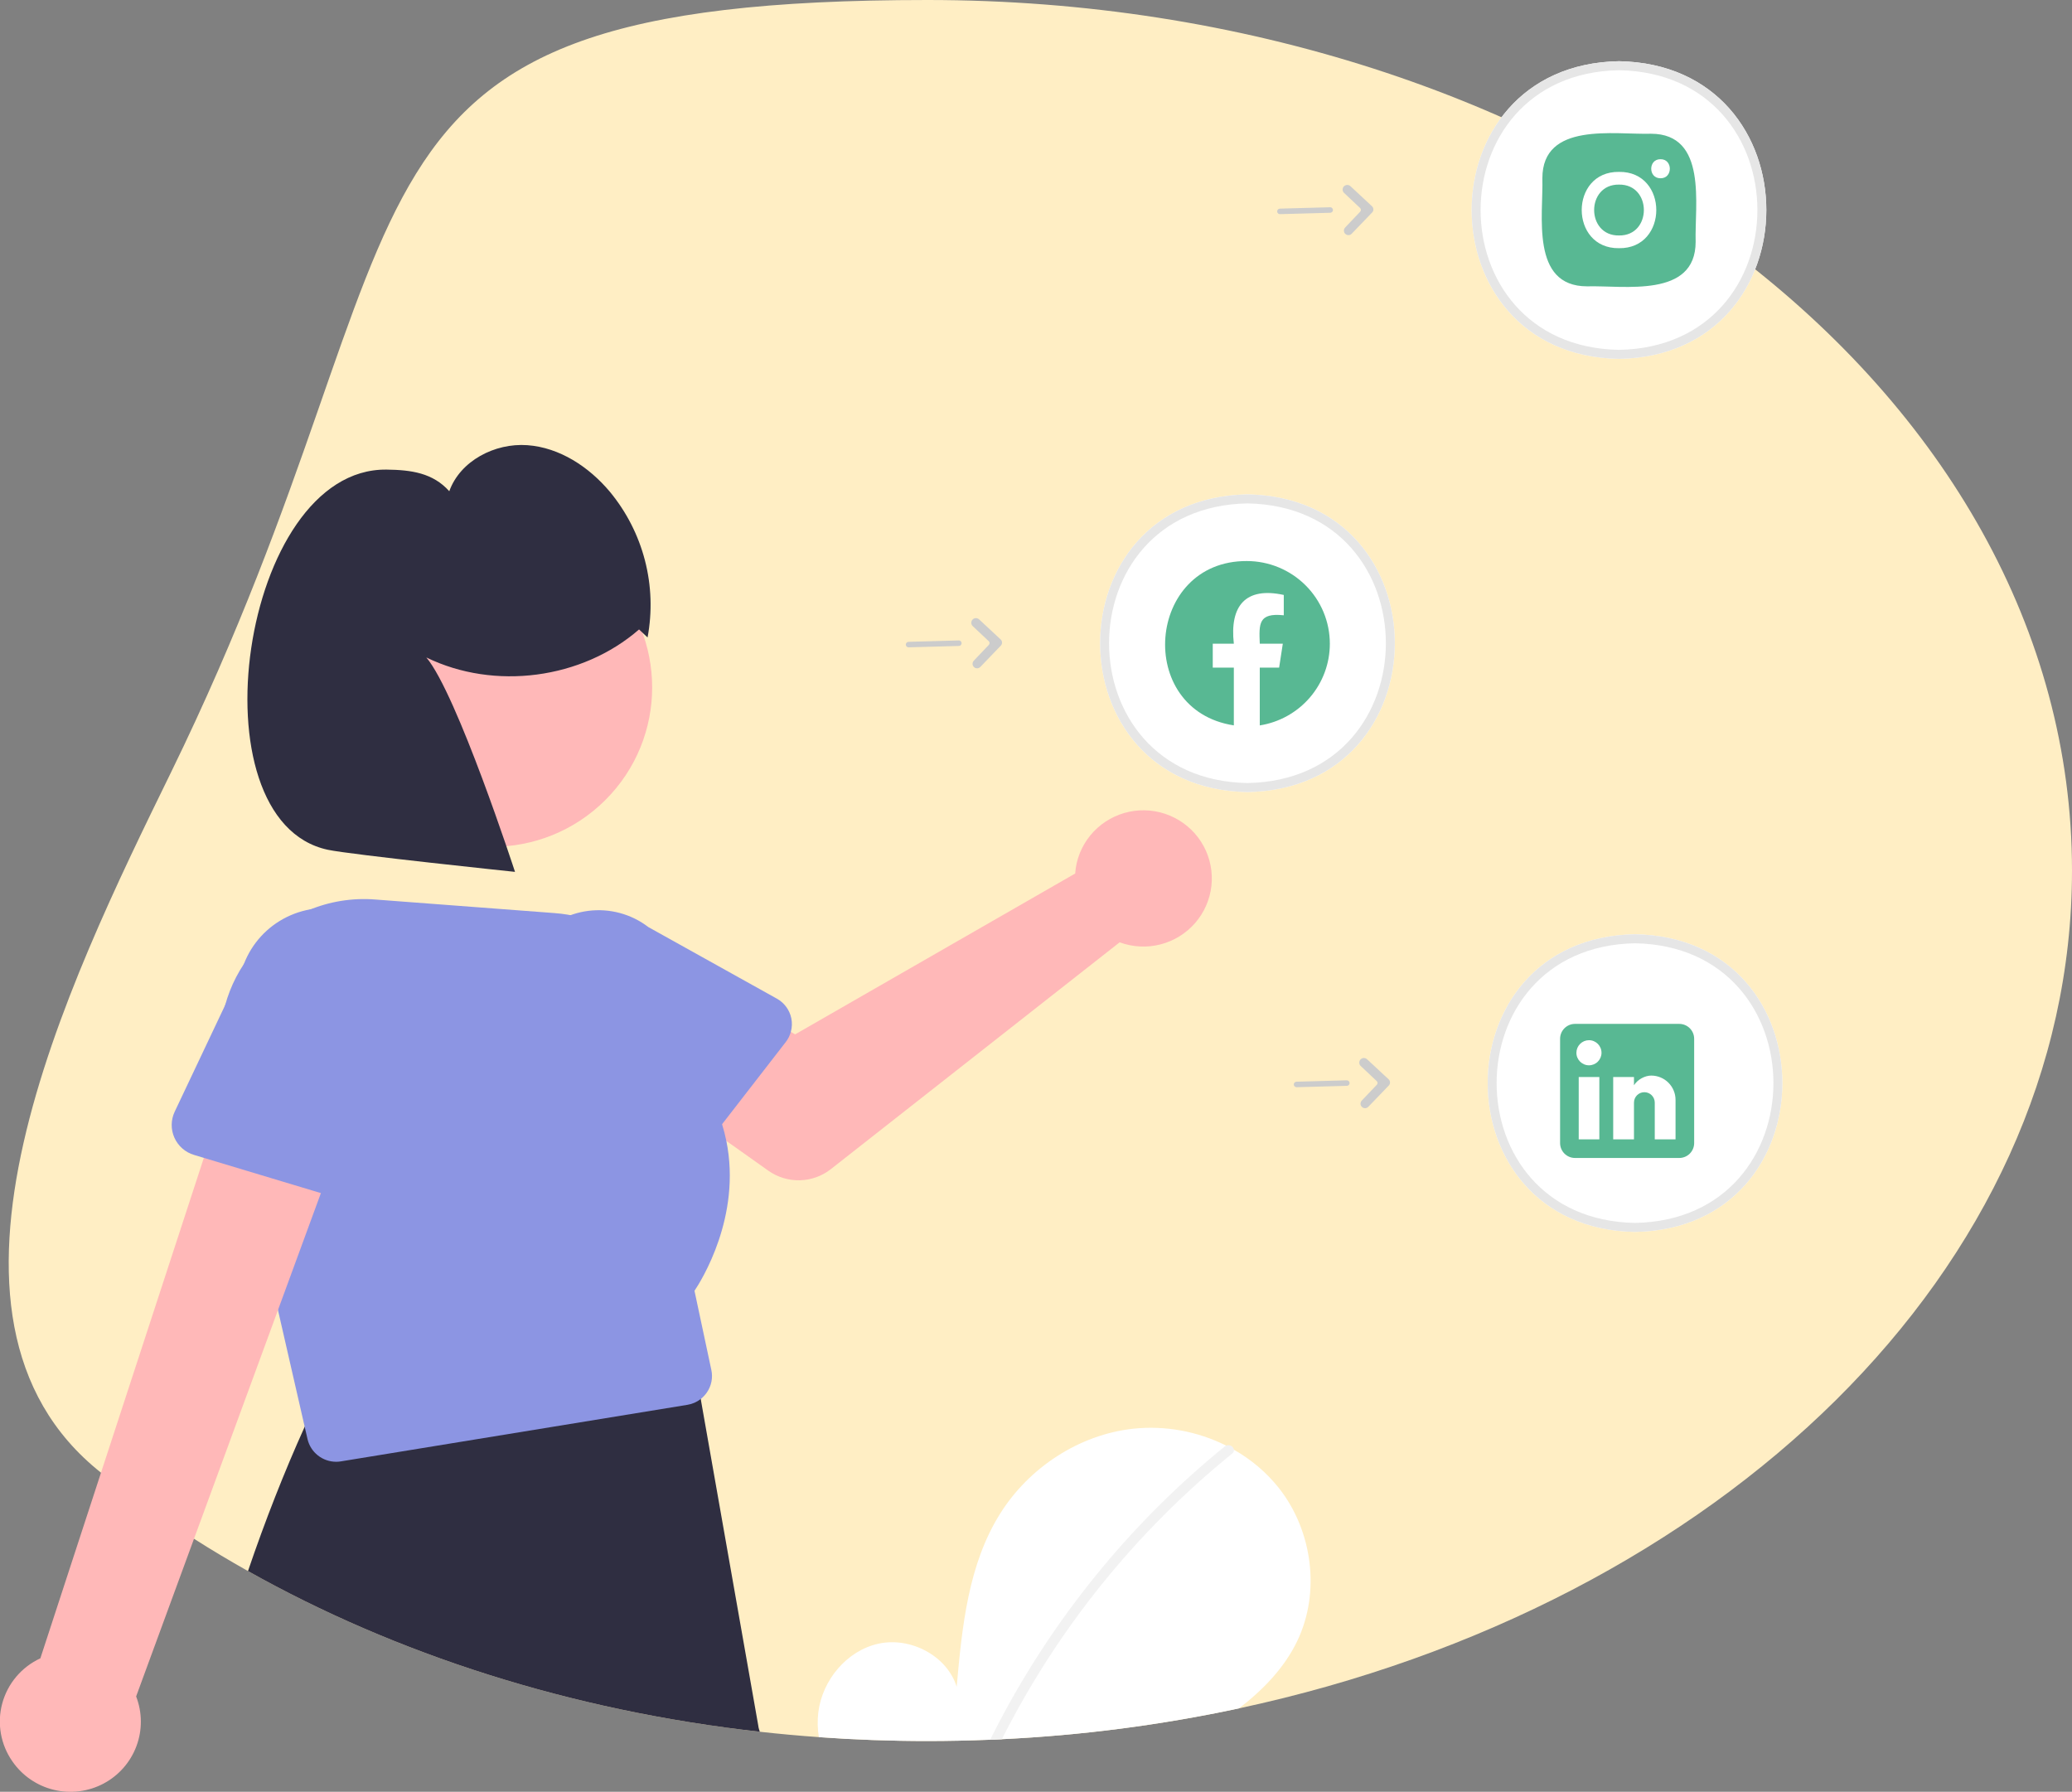 <svg width="170" height="147" viewBox="0 0 170 147" fill="none" xmlns="http://www.w3.org/2000/svg">
<rect x="0" y="0" width="170" height="147" fill="#808080" stroke="none"/>
<g clip-path="url(#clip0_105:1318)">
<path d="M170 71.417C170 104.121 141.096 131.69 101.656 140.154C95.251 141.525 88.744 142.371 82.2 142.684C81.882 142.7 81.564 142.716 81.243 142.727C79.54 142.797 77.824 142.833 76.095 142.834C73.09 142.834 70.119 142.727 67.185 142.515C65.557 142.399 63.942 142.252 62.342 142.073C46.773 140.335 32.447 135.692 20.346 128.89C18.834 128.041 17.358 127.158 15.917 126.241C13.278 124.569 10.731 122.759 8.286 120.818C-7.878 107.992 5.599 80.616 14.023 63.381C36.76 16.864 24.234 0 76.095 0C127.957 0 170 31.974 170 71.417Z" fill="#FFEEC4"/>
<path d="M132.833 29.442C116.714 29.154 116.717 5.307 132.834 5.021C148.952 5.309 148.95 29.157 132.833 29.442Z" fill="white"/>
<path d="M102.35 64.981C86.231 64.693 86.234 40.845 102.351 40.56C118.469 40.847 118.466 64.695 102.35 64.981Z" fill="white"/>
<path d="M134.148 101.068C118.029 100.781 118.031 76.933 134.148 76.647C150.267 76.935 150.264 100.783 134.148 101.068Z" fill="white"/>
<path d="M132.833 29.442C116.714 29.154 116.717 5.307 132.834 5.021C148.952 5.309 148.95 29.157 132.833 29.442ZM132.833 5.761C117.691 6.032 117.694 28.434 132.834 28.702C147.975 28.432 147.973 6.029 132.833 5.761Z" fill="#E6E6E6"/>
<path d="M62.285 141.903C62.248 141.788 62.223 141.67 62.21 141.55L57.528 114.975C57.521 114.907 57.511 114.839 57.496 114.772C57.397 114.287 57.15 113.845 56.789 113.506C56.428 113.166 55.971 112.946 55.48 112.875L28.784 112.99C28.279 112.915 27.763 113.002 27.311 113.24C26.859 113.477 26.496 113.852 26.274 114.31C25.839 115.211 25.414 116.125 24.998 117.051C23.313 120.784 21.763 124.73 20.346 128.89C32.447 135.692 46.773 140.335 62.342 142.073L62.285 141.903Z" fill="#2F2E41"/>
<path d="M88.344 70.79C88.279 71.077 88.236 71.369 88.216 71.663L65.239 84.859L59.654 81.659L53.701 89.418L63.035 96.041C63.789 96.576 64.697 96.853 65.622 96.831C66.548 96.808 67.441 96.488 68.168 95.917L91.862 77.308C92.931 77.702 94.095 77.763 95.2 77.482C96.305 77.201 97.297 76.592 98.046 75.736C98.795 74.879 99.263 73.817 99.391 72.689C99.518 71.561 99.297 70.421 98.757 69.421C98.218 68.421 97.385 67.608 96.37 67.091C95.355 66.573 94.206 66.376 93.076 66.524C91.945 66.673 90.887 67.161 90.042 67.922C89.197 68.684 88.605 69.684 88.344 70.79V70.79Z" fill="#FFB8B8"/>
<path d="M64.925 83.541C64.855 83.203 64.713 82.885 64.508 82.606C64.304 82.328 64.042 82.097 63.74 81.929L53.197 76.059C51.796 74.983 50.023 74.504 48.268 74.727C46.513 74.95 44.917 75.856 43.833 77.248C42.748 78.64 42.261 80.403 42.48 82.151C42.699 83.9 43.605 85.49 45 86.574L53.406 95.264C53.646 95.512 53.937 95.706 54.258 95.832C54.58 95.958 54.926 96.014 55.271 95.995C55.617 95.976 55.954 95.884 56.26 95.724C56.567 95.564 56.835 95.34 57.046 95.067L58.683 92.953L59.242 92.233L64.472 85.485C64.663 85.239 64.803 84.957 64.884 84.657C64.986 84.293 65 83.911 64.925 83.541Z" fill="#8C95E3"/>
<path d="M49.659 65.643C54.79 60.536 54.79 52.255 49.659 47.147C44.529 42.039 36.211 42.039 31.08 47.147C25.95 52.255 25.95 60.536 31.08 65.643C36.211 70.751 44.529 70.751 49.659 65.643Z" fill="#FFB8B8"/>
<path d="M56.98 105.898C57.508 105.113 60.862 99.812 59.593 93.598C59.5 93.137 59.383 92.682 59.243 92.233C58.645 90.363 57.69 88.625 56.43 87.115C56.446 86.698 56.442 86.289 56.417 85.881V85.879C56.231 83.048 55.025 80.379 53.019 78.363C51.014 76.348 48.344 75.121 45.503 74.91L30.81 73.798C28.919 73.645 27.018 73.951 25.273 74.691C23.527 75.43 21.987 76.582 20.787 78.045C20.511 78.378 20.252 78.726 20.012 79.086C20.012 79.086 20.011 79.086 20.011 79.086C20.011 79.086 20.011 79.087 20.01 79.087C20.01 79.087 20.01 79.087 20.01 79.087C20.01 79.088 20.01 79.088 20.01 79.088C19.083 80.48 18.469 82.054 18.207 83.704C17.946 85.353 18.044 87.039 18.495 88.647L18.62 89.195L20.187 96.034L22.806 107.476L24.998 117.051L25.23 118.061C25.352 118.59 25.651 119.061 26.077 119.4C26.503 119.738 27.032 119.923 27.577 119.924C27.708 119.924 27.838 119.914 27.968 119.892L56.398 115.252C56.8 115.188 57.178 115.023 57.497 114.772C57.688 114.62 57.856 114.441 57.995 114.24C58.18 113.973 58.308 113.671 58.371 113.353C58.435 113.035 58.432 112.707 58.363 112.39L56.98 105.898Z" fill="#8C95E3"/>
<path d="M1.028 144.52C0.546 143.835 0.22 143.054 0.074 142.23C-0.072 141.407 -0.035 140.561 0.183 139.753C0.401 138.946 0.794 138.195 1.335 137.555C1.875 136.915 2.55 136.401 3.312 136.048L19.499 86.501L28.88 90.932L11.169 139.176C11.678 140.49 11.687 141.943 11.191 143.262C10.696 144.581 9.732 145.674 8.483 146.332C7.233 146.991 5.783 147.17 4.409 146.836C3.035 146.502 1.832 145.678 1.028 144.52Z" fill="#FFB8B8"/>
<path d="M28.77 74.796C27.036 74.277 25.169 74.431 23.544 75.227C21.919 76.022 20.657 77.401 20.012 79.086C20.011 79.086 20.011 79.086 20.011 79.086C20.011 79.086 20.01 79.086 20.01 79.087C20.01 79.087 20.01 79.087 20.01 79.087C20.009 79.088 20.009 79.088 20.009 79.088C19.95 79.24 19.896 79.398 19.848 79.557L18.477 82.452L14.334 91.201C14.176 91.534 14.092 91.898 14.087 92.266C14.083 92.635 14.159 93 14.309 93.337C14.46 93.674 14.681 93.975 14.959 94.219C15.237 94.463 15.564 94.644 15.919 94.75L16.726 94.992L20.187 96.034L26.328 97.881L28.375 98.496C28.729 98.603 29.102 98.632 29.47 98.582C29.836 98.532 30.188 98.404 30.501 98.206C30.814 98.009 31.08 97.746 31.281 97.437C31.483 97.128 31.615 96.779 31.669 96.414L33.561 83.638C34.098 81.833 33.896 79.89 32.998 78.233C32.101 76.576 30.58 75.341 28.77 74.796Z" fill="#8C95E3"/>
<path d="M52.433 51.639C47.752 55.716 40.565 56.663 34.98 53.938C37.489 56.901 42.254 71.528 42.254 71.528C42.254 71.528 28.8 70.12 26.9 69.716C15.673 67.326 19.754 38.38 31.716 38.526C33.742 38.551 35.514 38.795 36.862 40.301C37.757 37.803 40.603 36.331 43.261 36.522C45.917 36.712 48.32 38.301 50.03 40.335C51.394 41.982 52.378 43.907 52.914 45.973C53.45 48.04 53.523 50.199 53.13 52.297L52.433 51.639Z" fill="#2F2E41"/>
<path d="M102.35 64.981C86.231 64.693 86.234 40.845 102.351 40.56C118.469 40.847 118.467 64.695 102.35 64.981ZM102.35 41.3C87.208 41.57 87.211 63.973 102.351 64.241C117.492 63.97 117.49 41.568 102.35 41.3Z" fill="#E6E6E6"/>
<path d="M134.148 101.068C118.029 100.781 118.031 76.933 134.148 76.647C150.267 76.935 150.264 100.783 134.148 101.068ZM134.148 77.387C119.006 77.658 119.008 100.06 134.148 100.328C149.29 100.058 149.287 77.656 134.148 77.387Z" fill="#E6E6E6"/>
<path d="M135.453 10.972C132.429 11.059 126.549 9.983 126.546 14.624C126.633 17.634 125.552 23.488 130.214 23.491C133.238 23.405 139.118 24.481 139.121 19.84C139.034 16.829 140.115 10.975 135.453 10.972Z" fill="#58B893"/>
<path d="M136.239 14.624C135.221 14.636 135.225 13.045 136.242 13.062C137.26 13.05 137.256 14.641 136.239 14.624Z" fill="white"/>
<path d="M132.833 15.145C135.553 15.105 135.553 19.358 132.833 19.318C130.114 19.358 130.114 15.105 132.833 15.145ZM132.833 14.102C128.755 14.043 128.754 20.421 132.834 20.361C136.913 20.421 136.912 14.042 132.833 14.102V14.102Z" fill="white"/>
<path d="M112.006 90.917C111.933 90.919 111.86 90.899 111.798 90.86C111.736 90.821 111.687 90.765 111.657 90.698C111.627 90.632 111.617 90.557 111.63 90.485C111.642 90.413 111.676 90.347 111.726 90.293L112.964 88.992C113.002 88.951 113.023 88.896 113.022 88.84C113.02 88.784 112.996 88.731 112.955 88.692L111.641 87.454C111.604 87.419 111.575 87.378 111.555 87.333C111.534 87.287 111.523 87.238 111.522 87.188C111.52 87.139 111.529 87.089 111.547 87.042C111.564 86.996 111.591 86.953 111.626 86.917C111.695 86.844 111.79 86.802 111.891 86.799C111.992 86.796 112.089 86.832 112.163 86.901L113.931 88.546C113.966 88.578 113.994 88.617 114.014 88.661C114.033 88.704 114.044 88.751 114.046 88.798C114.047 88.846 114.039 88.893 114.022 88.937C114.004 88.982 113.979 89.022 113.946 89.056L112.264 90.803C112.196 90.873 112.104 90.914 112.006 90.917Z" fill="#CCCCCC"/>
<path d="M110.655 89.022C110.614 89.059 110.562 89.08 110.507 89.082L106.384 89.195C106.354 89.196 106.324 89.191 106.296 89.18C106.268 89.17 106.243 89.154 106.221 89.133C106.199 89.113 106.182 89.088 106.17 89.061C106.157 89.034 106.151 89.005 106.15 88.975C106.149 88.945 106.154 88.916 106.165 88.888C106.175 88.86 106.192 88.835 106.212 88.813C106.233 88.791 106.257 88.774 106.285 88.762C106.312 88.75 106.341 88.743 106.371 88.743L110.494 88.629C110.541 88.628 110.586 88.641 110.625 88.666C110.664 88.691 110.694 88.728 110.711 88.77C110.729 88.813 110.733 88.86 110.723 88.905C110.712 88.95 110.689 88.991 110.655 89.022Z" fill="#CCCCCC"/>
<path d="M80.174 54.829C80.101 54.831 80.028 54.812 79.966 54.773C79.904 54.734 79.855 54.678 79.825 54.611C79.795 54.544 79.785 54.47 79.798 54.398C79.81 54.326 79.844 54.259 79.894 54.206L81.131 52.904C81.17 52.863 81.191 52.809 81.189 52.753C81.188 52.697 81.164 52.643 81.123 52.605L79.808 51.366C79.772 51.332 79.743 51.291 79.722 51.245C79.702 51.2 79.691 51.151 79.689 51.101C79.688 51.051 79.697 51.002 79.715 50.955C79.732 50.908 79.759 50.866 79.794 50.83C79.863 50.757 79.958 50.715 80.059 50.712C80.159 50.709 80.257 50.745 80.331 50.813L82.099 52.459C82.134 52.491 82.162 52.53 82.182 52.573C82.201 52.617 82.212 52.663 82.213 52.711C82.215 52.758 82.207 52.806 82.189 52.85C82.172 52.894 82.146 52.935 82.113 52.969L80.432 54.716C80.364 54.786 80.272 54.827 80.174 54.829Z" fill="#CCCCCC"/>
<path d="M78.823 52.935C78.782 52.972 78.73 52.993 78.675 52.994L74.552 53.108C74.522 53.108 74.492 53.103 74.464 53.093C74.436 53.082 74.411 53.066 74.389 53.046C74.367 53.025 74.35 53.001 74.338 52.974C74.325 52.947 74.319 52.917 74.318 52.888C74.317 52.858 74.322 52.828 74.333 52.8C74.343 52.773 74.359 52.747 74.38 52.726C74.401 52.704 74.425 52.687 74.453 52.675C74.48 52.662 74.509 52.656 74.539 52.655L78.662 52.542C78.709 52.541 78.754 52.553 78.793 52.579C78.832 52.604 78.862 52.64 78.879 52.683C78.897 52.726 78.901 52.773 78.891 52.818C78.88 52.863 78.857 52.904 78.823 52.935Z" fill="#CCCCCC"/>
<path d="M110.642 19.291C110.568 19.293 110.496 19.273 110.434 19.234C110.372 19.195 110.323 19.139 110.293 19.072C110.263 19.005 110.253 18.931 110.266 18.859C110.278 18.787 110.311 18.72 110.362 18.667L111.599 17.366C111.638 17.325 111.659 17.27 111.657 17.214C111.656 17.158 111.632 17.105 111.591 17.066L110.276 15.827C110.24 15.793 110.211 15.752 110.19 15.707C110.17 15.661 110.159 15.612 110.157 15.562C110.156 15.512 110.164 15.463 110.182 15.416C110.2 15.37 110.227 15.327 110.262 15.291C110.331 15.218 110.426 15.176 110.527 15.173C110.627 15.17 110.725 15.206 110.799 15.275L112.567 16.92C112.602 16.952 112.63 16.991 112.65 17.035C112.669 17.078 112.68 17.125 112.681 17.172C112.683 17.22 112.674 17.267 112.657 17.311C112.64 17.355 112.614 17.396 112.581 17.43L110.9 19.177C110.832 19.247 110.739 19.288 110.642 19.291Z" fill="#CCCCCC"/>
<path d="M109.29 17.396C109.25 17.433 109.198 17.454 109.143 17.456L105.019 17.569C104.99 17.57 104.96 17.565 104.932 17.554C104.904 17.544 104.878 17.527 104.857 17.507C104.835 17.487 104.818 17.462 104.805 17.435C104.793 17.408 104.786 17.379 104.786 17.349C104.785 17.319 104.79 17.29 104.801 17.262C104.811 17.234 104.827 17.209 104.848 17.187C104.868 17.165 104.893 17.148 104.92 17.136C104.948 17.124 104.977 17.117 105.007 17.116L109.13 17.003C109.177 17.002 109.222 17.015 109.261 17.04C109.3 17.065 109.33 17.102 109.347 17.144C109.365 17.187 109.369 17.234 109.358 17.279C109.348 17.324 109.325 17.365 109.29 17.396Z" fill="#CCCCCC"/>
<path d="M106.42 134.658C105.354 136.862 103.616 138.646 101.657 140.154C95.251 141.525 88.744 142.371 82.2 142.684C81.882 142.7 81.564 142.716 81.243 142.727C79.54 142.797 77.824 142.833 76.095 142.834C73.09 142.834 70.119 142.727 67.185 142.515C67.073 141.843 67.058 141.158 67.139 140.482C67.464 137.836 69.481 135.405 72.098 134.843C74.715 134.282 77.698 135.837 78.492 138.381C78.931 133.474 79.433 128.362 82.055 124.184C84.426 120.401 88.535 117.694 92.989 117.21C95.607 116.938 98.248 117.42 100.599 118.597C100.815 118.706 101.029 118.819 101.24 118.937C102.652 119.733 103.897 120.791 104.908 122.054C107.686 125.553 108.366 130.642 106.42 134.658Z" fill="white"/>
<path d="M101.24 118.937C101.246 118.996 101.236 119.056 101.211 119.11C101.186 119.165 101.148 119.212 101.1 119.247C93.208 125.643 86.767 133.631 82.2 142.684C81.882 142.7 81.564 142.716 81.243 142.727C81.648 141.91 82.068 141.101 82.503 140.301C84.763 136.156 87.421 132.239 90.44 128.605C93.459 124.968 96.83 121.636 100.504 118.656C100.533 118.632 100.565 118.613 100.599 118.597C100.663 118.57 100.733 118.557 100.802 118.56C100.872 118.563 100.94 118.582 101.002 118.614C101.063 118.647 101.116 118.693 101.158 118.748C101.199 118.804 101.227 118.869 101.24 118.937Z" fill="#F2F2F2"/>
<path fill-rule="evenodd" clip-rule="evenodd" d="M109.108 52.81C109.109 54.425 108.53 55.988 107.476 57.217C106.422 58.445 104.963 59.26 103.36 59.513V54.773H104.947L105.25 52.81H103.36C103.297 51.176 103.233 50.259 105.329 50.478V48.81C102.189 48.122 100.88 49.707 101.232 52.81H99.502V54.773H101.232V59.51C93.088 58.263 94.045 45.996 102.294 46.028C103.189 46.028 104.075 46.203 104.901 46.544C105.728 46.885 106.479 47.384 107.112 48.014C107.745 48.644 108.247 49.391 108.589 50.214C108.932 51.037 109.108 51.919 109.108 52.81Z" fill="#58B893"/>
<path d="M137.778 84C138.102 84 138.413 84.129 138.642 84.358C138.871 84.587 139 84.898 139 85.222V93.778C139 94.102 138.871 94.413 138.642 94.642C138.413 94.871 138.102 95 137.778 95H129.222C128.898 95 128.587 94.871 128.358 94.642C128.129 94.413 128 94.102 128 93.778V85.222C128 84.898 128.129 84.587 128.358 84.358C128.587 84.129 128.898 84 129.222 84H137.778ZM137.472 93.472V90.233C137.472 89.705 137.262 89.198 136.889 88.825C136.515 88.451 136.008 88.241 135.48 88.241C134.961 88.241 134.356 88.559 134.062 89.036V88.357H132.357V93.472H134.062V90.459C134.062 89.989 134.441 89.604 134.912 89.604C135.139 89.604 135.356 89.694 135.517 89.855C135.677 90.015 135.767 90.233 135.767 90.459V93.472H137.472ZM130.371 87.398C130.643 87.398 130.905 87.29 131.097 87.097C131.29 86.904 131.398 86.643 131.398 86.371C131.398 85.803 130.939 85.338 130.371 85.338C130.097 85.338 129.835 85.447 129.641 85.641C129.447 85.835 129.338 86.097 129.338 86.371C129.338 86.939 129.803 87.398 130.371 87.398ZM131.221 93.472V88.357H129.528V93.472H131.221Z" fill="#58B893"/>
</g>
<defs>
<clipPath id="clip0_105:1318">
<rect width="170" height="147" fill="white"/>
</clipPath>
</defs>
</svg>
